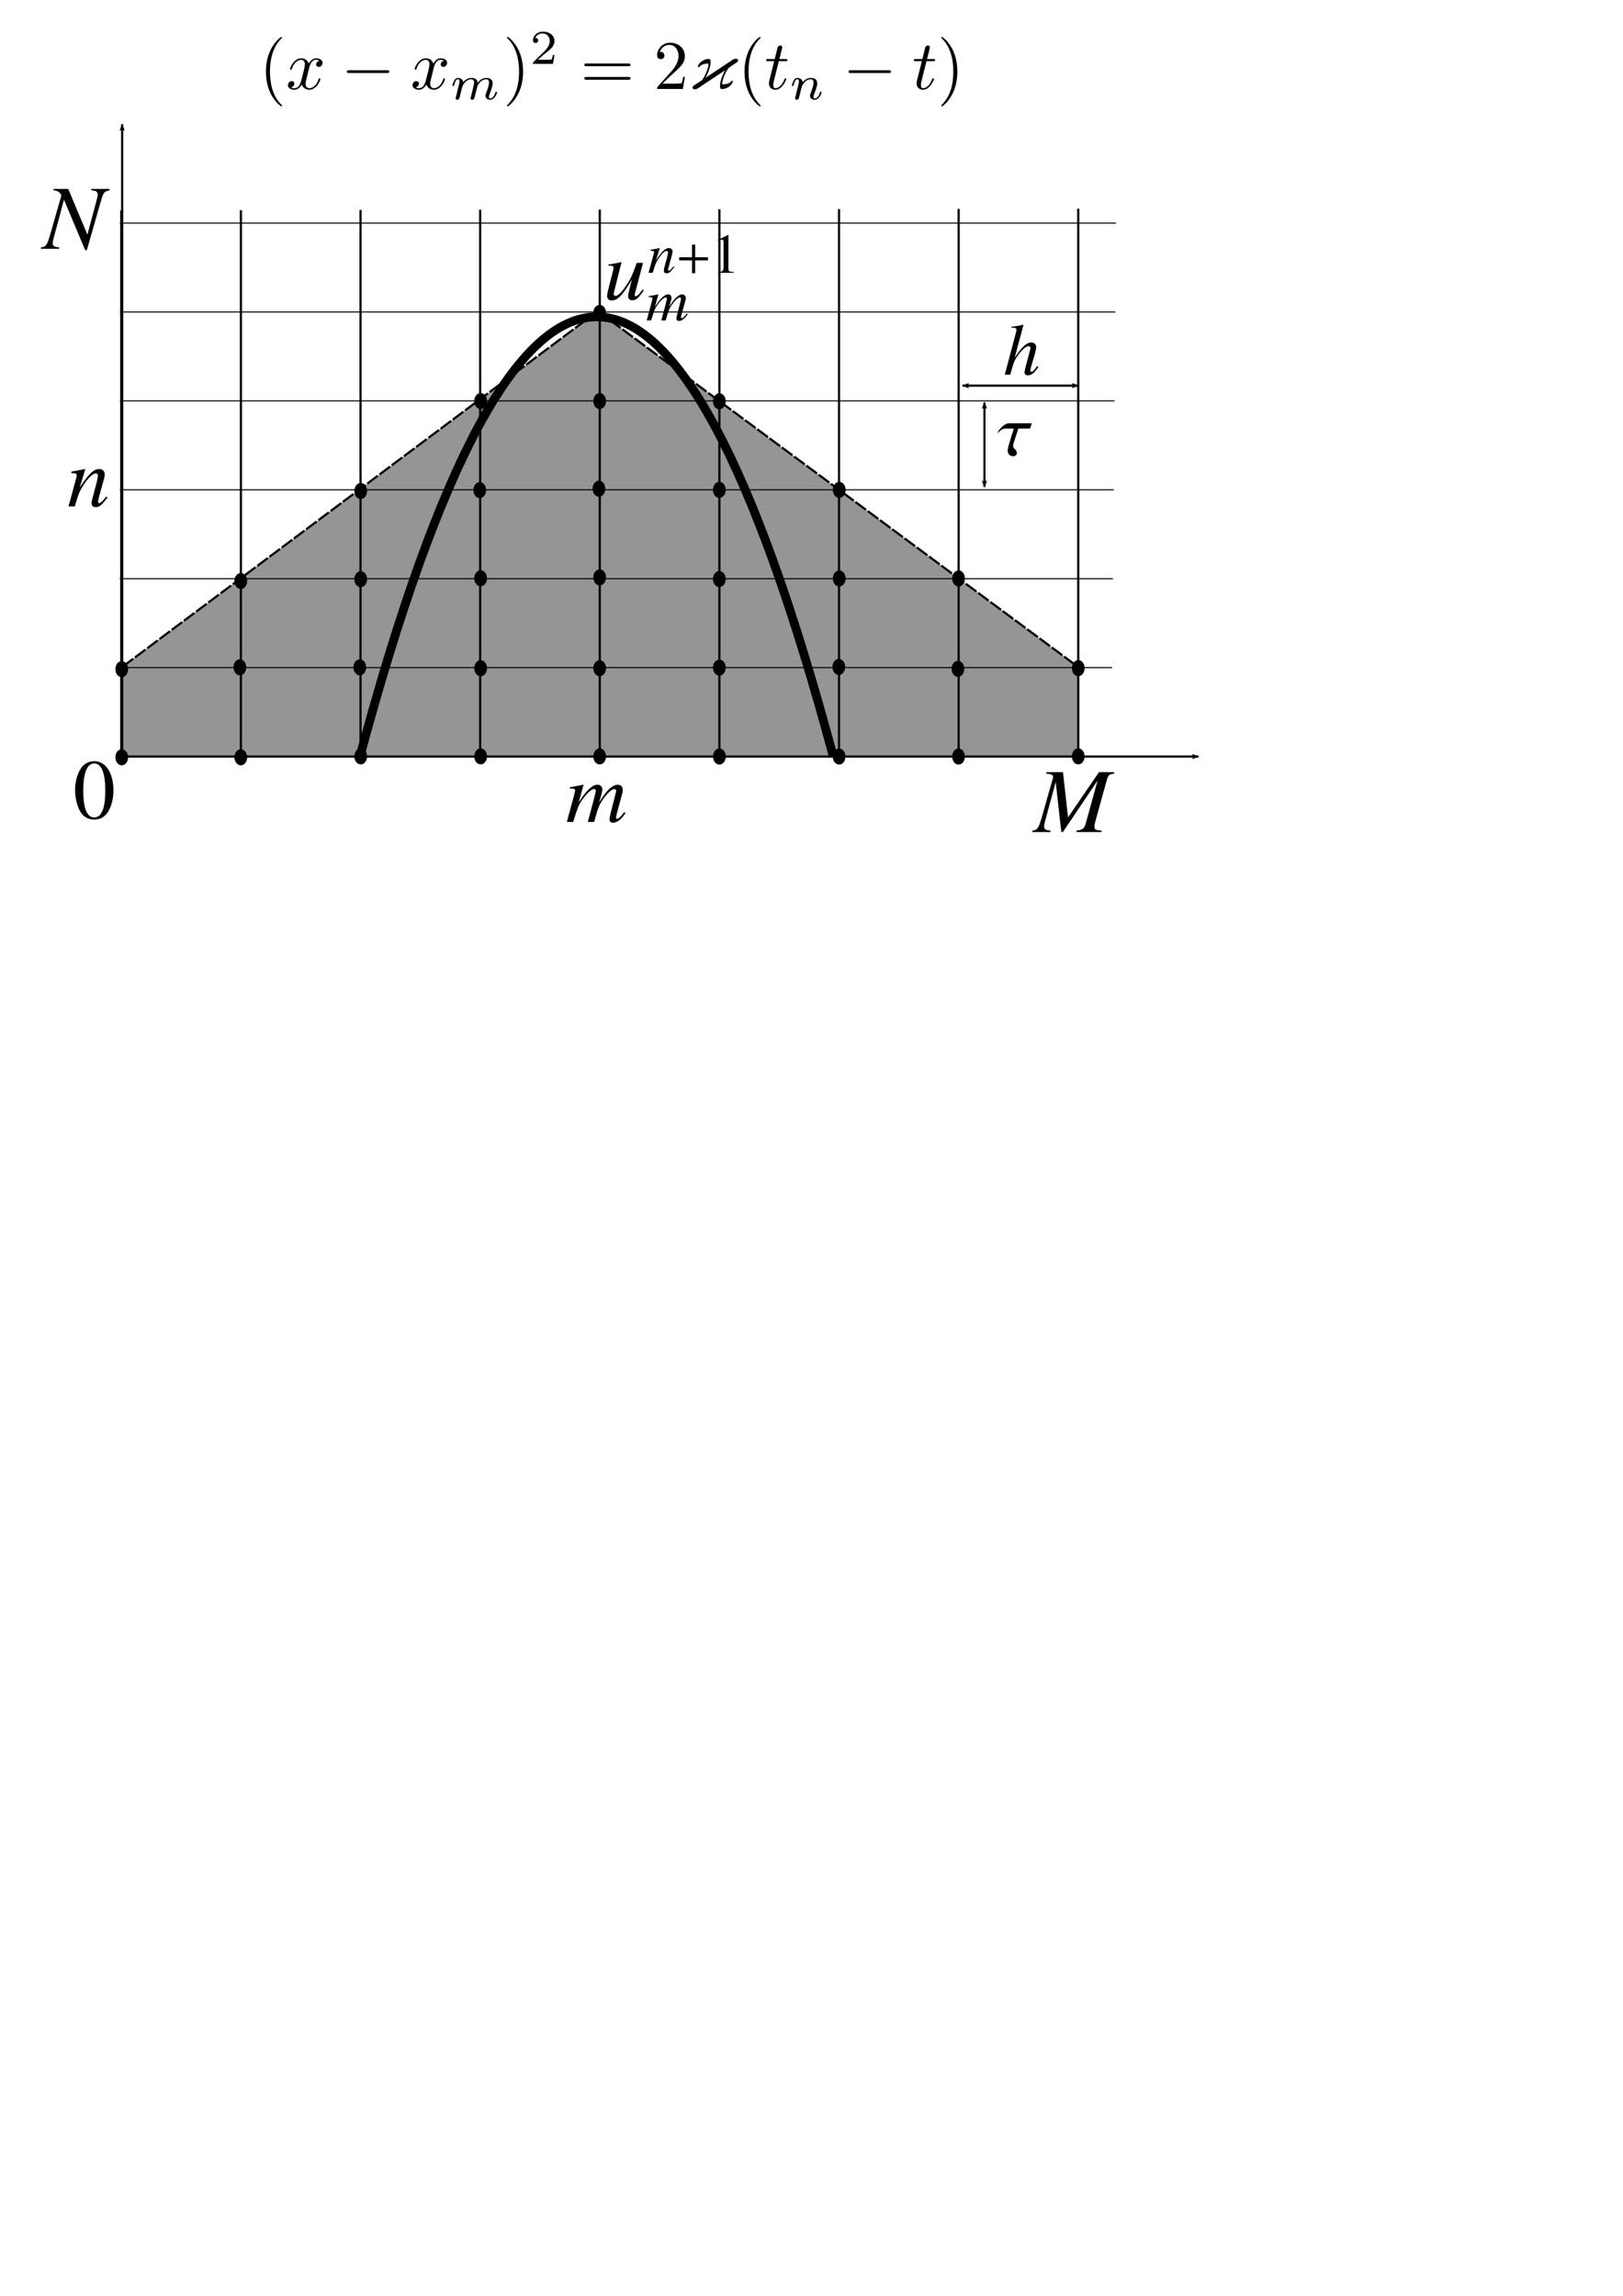 <?xml version="1.0" encoding="UTF-8" standalone="no"?>
<!-- Created with Inkscape (http://www.inkscape.org/) -->

<svg
   xmlns:ns0="http://www.iki.fi/pav/software/textext/"
   xmlns:dc="http://purl.org/dc/elements/1.1/"
   xmlns:cc="http://creativecommons.org/ns#"
   xmlns:rdf="http://www.w3.org/1999/02/22-rdf-syntax-ns#"
   xmlns:svg="http://www.w3.org/2000/svg"
   xmlns="http://www.w3.org/2000/svg"
   xmlns:sodipodi="http://sodipodi.sourceforge.net/DTD/sodipodi-0.dtd"
   xmlns:inkscape="http://www.inkscape.org/namespaces/inkscape"
   width="744.094"
   height="1052.362"
   id="svg2"
   version="1.1"
   inkscape:version="0.48.2 r9819"
   sodipodi:docname="grid_dep2.svg">
  <sodipodi:namedview
     id="base"
     pagecolor="#ffffff"
     bordercolor="#666666"
     borderopacity="1.0"
     inkscape:pageopacity="0.0"
     inkscape:pageshadow="2"
     inkscape:zoom="1.28"
     inkscape:cx="210.99169"
     inkscape:cy="900.75958"
     inkscape:document-units="px"
     inkscape:current-layer="layer1"
     showgrid="false"
     inkscape:window-width="1600"
     inkscape:window-height="848"
     inkscape:window-x="-8"
     inkscape:window-y="-8"
     inkscape:window-maximized="1"
     showguides="false"
     inkscape:guide-bbox="true"
     inkscape:object-paths="true"
     inkscape:snap-intersection-paths="true"
     inkscape:object-nodes="true"
     inkscape:snap-smooth-nodes="false">
    <sodipodi:guide
       orientation="1,0"
       position="274.976,956.321"
       id="guide3816" />
  </sodipodi:namedview>
  <defs
     id="defs4"><inkscape:path-effect
   effect="interpolate"
   id="path-effect6752"
   is_visible="true"
   trajectory="m 667.188,675.018 -278.125,-7.031"
   equidistant_spacing="true"
   steps="4" />
<inkscape:path-effect
   is_visible="true"
   id="path-effect6563"
   effect="spiro" />
<inkscape:path-effect
   effect="interpolate"
   id="path-effect3827"
   is_visible="true"
   trajectory="m 553.351,679.889 -150.731,8.076"
   equidistant_spacing="true"
   steps="3" />
<inkscape:path-effect
   effect="interpolate"
   id="path-effect5153"
   is_visible="true"
   trajectory="m 494.347,220.58 -438.742,0.762"
   equidistant_spacing="true"
   steps="9" />
<inkscape:path-effect
   effect="interpolate"
   id="path-effect5146"
   is_visible="true"
   trajectory="m 282.23,346.787 1.077,-244.528"
   equidistant_spacing="true"
   steps="7" />
<marker
   inkscape:stockid="Arrow2Lstart"
   orient="auto"
   refY="0.0"
   refX="0.0"
   id="Arrow2Lstart"
   style="overflow:visible">
  <path
     id="path3776"
     style="font-size:12.0;fill-rule:evenodd;stroke-width:0.625;stroke-linejoin:round"
     d="M 8.719,4.034 L -2.207,0.016 L 8.719,-4.002 C 6.973,-1.63 6.983,1.616 8.719,4.034 z "
     transform="scale(1.1) translate(1,0)" />
</marker>
<marker
   inkscape:stockid="Arrow2Lend"
   orient="auto"
   refY="0.0"
   refX="0.0"
   id="Arrow2Lend"
   style="overflow:visible;">
  <path
     id="path3779"
     style="font-size:12.0;fill-rule:evenodd;stroke-width:0.625;stroke-linejoin:round;"
     d="M 8.719,4.034 L -2.207,0.016 L 8.719,-4.002 C 6.973,-1.63 6.983,1.616 8.719,4.034 z "
     transform="scale(1.1) rotate(180) translate(1,0)" />
</marker>
<marker
   inkscape:stockid="TriangleOutL"
   orient="auto"
   refY="0.0"
   refX="0.0"
   id="TriangleOutL"
   style="overflow:visible">
  <path
     id="path3901"
     d="M 5.77,0.0 L -2.88,5.0 L -2.88,-5.0 L 5.77,0.0 z "
     style="fill-rule:evenodd;stroke:#000000;stroke-width:1.0pt;marker-start:none"
     transform="scale(0.8)" />
</marker>
<marker
   inkscape:stockid="Arrow1Lend"
   orient="auto"
   refY="0.0"
   refX="0.0"
   id="Arrow1Lend"
   style="overflow:visible;">
  <path
     id="path3761"
     d="M 0.0,0.0 L 5.0,-5.0 L -12.5,0.0 L 5.0,5.0 L 0.0,0.0 z "
     style="fill-rule:evenodd;stroke:#000000;stroke-width:1.0pt;marker-start:none;"
     transform="scale(0.8) rotate(180) translate(12.5,0)" />
</marker>
<marker
   inkscape:stockid="Arrow1Lstart"
   orient="auto"
   refY="0.0"
   refX="0.0"
   id="Arrow1Lstart"
   style="overflow:visible">
  <path
     id="path3758"
     d="M 0.0,0.0 L 5.0,-5.0 L -12.5,0.0 L 5.0,5.0 L 0.0,0.0 z "
     style="fill-rule:evenodd;stroke:#000000;stroke-width:1.0pt;marker-start:none"
     transform="scale(0.8) translate(12.5,0)" />
</marker>
<marker
   inkscape:stockid="Arrow2Lstart"
   orient="auto"
   refY="0"
   refX="0"
   id="Arrow2Lstart-1"
   style="overflow:visible">
  <path
     inkscape:connector-curvature="0"
     id="path3776-7"
     style="font-size:12px;fill-rule:evenodd;stroke-width:0.625;stroke-linejoin:round"
     d="M 8.719,4.034 -2.207,0.016 8.719,-4.002 c -1.745,2.372 -1.735,5.617 -6e-7,8.035 z"
     transform="matrix(1.1,0,0,1.1,1.1,0)" />
</marker>
<marker
   inkscape:stockid="Arrow2Lend"
   orient="auto"
   refY="0"
   refX="0"
   id="Arrow2Lend-4"
   style="overflow:visible">
  <path
     inkscape:connector-curvature="0"
     id="path3779-0"
     style="font-size:12px;fill-rule:evenodd;stroke-width:0.625;stroke-linejoin:round"
     d="M 8.719,4.034 -2.207,0.016 8.719,-4.002 c -1.745,2.372 -1.735,5.617 -6e-7,8.035 z"
     transform="matrix(-1.1,0,0,-1.1,-1.1,0)" />
</marker>









</defs>
  <g
     inkscape:label="Layer 1"
     inkscape:groupmode="layer"
     id="layer1">
    <path
       style="font-style:normal;font-variant:normal;font-weight:normal;font-stretch:normal;letter-spacing:normal;word-spacing:normal;text-anchor:start;fill:#959595;fill-opacity:1;fill-rule:nonzero;stroke:none"
       d="M 55.819,305.891 274.095,142.6 l 220.252,163.175 0.098,41.011 -438.429,0 z"
       id="rect4186"
       inkscape:connector-curvature="0"
       sodipodi:nodetypes="cccccc" />
    <path
       style="fill:none;stroke:#000000;stroke-width:1px;stroke-linecap:butt;stroke-linejoin:miter;stroke-opacity:1;marker-start:url(#Arrow2Lstart);marker-end:url(#Arrow2Lend)"
       d="m 549.433,346.787 -493.418,0 0,-289.771"
       id="path2985"
       inkscape:connector-curvature="0"
       sodipodi:nodetypes="ccc" />
    <path
       style="font-style:normal;font-variant:normal;font-weight:normal;font-stretch:normal;letter-spacing:normal;word-spacing:normal;text-anchor:start;fill:#000000;stroke:#000000;stroke-width:0;stroke-linecap:butt;stroke-linejoin:miter;stroke-miterlimit:10.433;stroke-opacity:1;stroke-dasharray:none;stroke-dashoffset:0"
       inkscape:connector-curvature="0"
       d="m 43.354,348.931 -0.195,0 -0.195,0 -0.195,0 -0.195,0 -0.156,0.039 -0.195,0 -0.195,0.039 -0.156,0.039 -0.195,0.039 -0.156,0.039 -0.195,0.039 -0.156,0.039 -0.195,0.039 -0.156,0.039 -0.156,0.078 -0.156,0.078 -0.156,0.039 -0.156,0.078 -0.156,0.078 -0.156,0.078 -0.156,0.078 -0.156,0.078 -0.156,0.078 -0.117,0.117 -0.156,0.078 -0.156,0.117 -0.156,0.078 -0.117,0.117 -0.156,0.117 -0.117,0.117 -0.156,0.117 -0.117,0.117 c -2.262,2.184 -3.744,6.669 -3.744,11.193 0,4.251 1.287,8.775 3.12,10.959 1.443,1.716 3.432,2.613 5.655,2.613 v -0.975 c -3.315,0 -5.031,-4.173 -5.031,-12.246 0,-8.229 1.755,-12.519 5.07,-12.519 h 0 c 3.276,0 5.031,4.368 5.031,12.48 0,8.112 -1.716,12.285 -5.07,12.285 v 0.975 c 1.989,0 3.666,-0.663 5.07,-1.989 2.262,-2.145 3.744,-6.669 3.744,-11.349 0,-7.956 -3.549,-13.416 -8.658,-13.416 z"
       id="path5219" />
    <path
       style="font-style:normal;font-variant:normal;font-weight:normal;font-stretch:normal;letter-spacing:normal;word-spacing:normal;text-anchor:start;fill:#000000;stroke:#000000;stroke-width:0;stroke-linecap:butt;stroke-linejoin:miter;stroke-miterlimit:10.433;stroke-opacity:1;stroke-dasharray:none;stroke-dashoffset:0"
       inkscape:connector-curvature="0"
       d="m 48.718,227.594 -0.819,0.975 c -1.131,1.443 -1.833,2.067 -2.379,2.067 -0.312,0 -0.585,-0.312 -0.585,-0.624 0,-0.273 0,-0.273 0.507,-2.418 l 2.223,-8.034 c 0.195,-0.78 0.351,-1.638 0.351,-2.184 0,-1.404 -1.053,-2.379 -2.574,-2.379 -2.457,0 -4.914,2.34 -8.931,8.541 l 2.613,-8.463 -0.117,-0.078 c -2.106,0.429 -2.925,0.585 -6.318,1.209 v 0.624 c 1.989,0.039 2.496,0.273 2.496,1.053 0,0.234 -0.039,0.468 -0.078,0.663 l -3.705,13.572 h 2.886 c 1.833,-6.123 2.184,-6.981 3.9,-9.633 2.34,-3.549 4.329,-5.499 5.772,-5.499 0.546,0 0.936,0.429 0.936,1.131 0,0.468 -0.273,1.716 -0.546,2.925 l -1.716,6.435 c -0.507,1.95 -0.624,2.496 -0.624,2.886 0,1.482 0.546,2.106 1.833,2.106 1.716,0 2.73,-0.819 5.421,-4.407 z"
       id="path5221" />
    <path
       style="font-style:normal;font-variant:normal;font-weight:normal;font-stretch:normal;letter-spacing:normal;word-spacing:normal;text-anchor:start;fill:#000000;stroke:#000000;stroke-width:0;stroke-linecap:butt;stroke-linejoin:miter;stroke-miterlimit:10.433;stroke-opacity:1;stroke-dasharray:none;stroke-dashoffset:0"
       inkscape:connector-curvature="0"
       d="m 286.197,372.233 -0.039,0.078 -0.078,0.078 -0.078,0.117 -0.078,0.078 0,0.039 -0.039,0.039 -0.039,0.039 -0.039,0 -0.039,0.039 0,0.039 -0.039,0.039 -0.039,0.039 0,0.039 -0.039,0.039 -0.039,0 0,0.039 -0.039,0.039 0,0.039 -0.039,0 0,0.039 -0.039,0.039 0,0 -0.039,0.039 0,0 -0.039,0.039 0,0 0,0.039 0,0 c -1.092,1.404 -1.911,2.067 -2.496,2.067 -0.312,0 -0.507,-0.234 -0.507,-0.624 0,-0.195 0.156,-0.819 0.39,-1.755 l 2.613,-9.75 c 0.039,-0.156 0.117,-0.858 0.117,-1.092 0,-1.404 -0.936,-2.418 -2.262,-2.418 -0.741,0 -1.521,0.273 -2.457,0.819 -1.911,1.248 -3.51,3.12 -6.201,7.41 0.975,-2.964 1.56,-5.187 1.56,-5.928 0,-1.326 -0.897,-2.301 -2.223,-2.301 -2.34,0 -5.07,2.535 -8.658,8.19 l 2.262,-8.112 -0.117,-0.078 c -2.184,0.468 -3.003,0.585 -6.201,1.209 v 0.585 h 0.936 c 1.014,0 1.521,0.273 1.521,0.858 0,0.429 -0.897,3.978 -2.301,8.892 -0.897,3.198 -0.975,3.588 -1.482,5.538 h 2.886 c 1.872,-6.162 2.457,-7.605 3.783,-9.594 2.184,-3.315 4.524,-5.499 5.85,-5.499 0.507,0 0.741,0.351 0.741,0.975 0,0.351 -1.209,5.07 -3.666,14.118 h 2.925 c 1.521,-6.045 2.301,-7.995 4.29,-10.725 1.911,-2.652 3.861,-4.368 4.992,-4.368 0.429,0 0.78,0.39 0.78,0.819 0,0.195 -0.078,0.663 -0.273,1.365 l -2.262,8.931 c -0.351,1.443 -0.507,2.184 -0.507,2.574 0,1.17 0.546,1.755 1.56,1.755 1.833,0 3.549,-1.248 5.577,-4.134 l 0.195,-0.273 z"
       id="path5223" />
    <path
       style="font-style:normal;font-variant:normal;font-weight:normal;font-stretch:normal;letter-spacing:normal;word-spacing:normal;text-anchor:start;fill:#000000;stroke:#000000;stroke-width:0;stroke-linecap:butt;stroke-linejoin:miter;stroke-miterlimit:10.433;stroke-opacity:1;stroke-dasharray:none;stroke-dashoffset:0"
       inkscape:connector-curvature="0"
       d="m 294.656,132.753 -0.078,0.117 -0.117,0.117 -0.078,0.078 -0.078,0.117 -0.078,0.117 -0.117,0.078 -0.156,0.234 -0.156,0.156 -0.117,0.195 -0.156,0.156 -0.117,0.156 -0.156,0.156 -0.117,0.156 -0.117,0.117 -0.117,0.117 -0.078,0.117 -0.117,0.078 -0.078,0.117 -0.117,0.078 -0.078,0.078 -0.078,0.078 -0.078,0.078 -0.078,0.039 -0.078,0.078 -0.078,0.039 -0.078,0.039 -0.039,0.039 -0.078,0.039 -0.039,0 -0.078,0.039 -0.078,0 -0.039,0.039 -0.078,0 -0.039,0 -0.078,0 c -0.273,0 -0.429,-0.234 -0.429,-0.663 0,-0.234 0,-0.234 0.741,-3.003 l 3.081,-11.622 h -2.886 c -2.184,6.006 -2.457,6.63 -4.251,9.477 -2.34,3.705 -4.251,5.655 -5.499,5.655 -0.468,0 -0.819,-0.39 -0.819,-0.975 0,-0.156 0,-0.234 0.039,-0.351 l 3.549,-14.079 -0.117,-0.078 c -2.223,0.507 -3.627,0.78 -5.85,1.053 v 0.546 c 1.482,0 1.56,0.039 1.911,0.234 0.234,0.078 0.429,0.429 0.429,0.702 0,0.312 -0.195,1.287 -0.546,2.574 l -1.443,5.538 c -0.702,2.73 -0.975,4.056 -0.975,4.758 0,1.404 0.702,2.145 2.067,2.145 2.769,0 4.836,-2.106 9.321,-9.594 -1.131,4.173 -1.755,6.825 -1.755,7.644 0,1.17 0.702,1.872 1.872,1.872 1.794,0 2.691,-0.78 5.343,-4.563 z"
       id="path5225" />
    <path
       style="font-style:normal;font-variant:normal;font-weight:normal;font-stretch:normal;letter-spacing:normal;word-spacing:normal;text-anchor:start;fill:#000000;stroke:#000000;stroke-width:0;stroke-linecap:butt;stroke-linejoin:miter;stroke-miterlimit:10.433;stroke-opacity:1;stroke-dasharray:none;stroke-dashoffset:0"
       inkscape:connector-curvature="0"
       d="m 314.897,143.712 -0.078,0.039 -0.039,0.078 -0.039,0.039 -0.039,0.078 -0.039,0 0,0.039 -0.039,0.039 -0.039,0 0,0.039 -0.039,0.039 0,0 -0.039,0.039 0,0 -0.039,0.039 0,0.039 0,0 -0.039,0.039 0,0 -0.039,0.039 0,0 0,0 -0.039,0.039 0,0 0,0.039 0,0 -0.039,0 0,0.039 0,0 c -0.78,0.975 -1.326,1.443 -1.755,1.443 -0.195,0 -0.351,-0.156 -0.351,-0.429 0,-0.156 0.117,-0.585 0.273,-1.248 l 1.872,-6.786 c 0,-0.117 0.078,-0.624 0.078,-0.78 0,-0.975 -0.702,-1.677 -1.599,-1.677 -0.546,0 -1.092,0.156 -1.716,0.585 -1.326,0.858 -2.457,2.145 -4.329,5.148 0.663,-2.067 1.092,-3.627 1.092,-4.134 0,-0.936 -0.624,-1.599 -1.56,-1.599 -1.638,0 -3.549,1.755 -6.045,5.694 l 1.56,-5.655 -0.078,-0.039 c -1.521,0.312 -2.067,0.429 -4.329,0.819 v 0.429 h 0.663 c 0.702,0 1.053,0.195 1.053,0.585 0,0.312 -0.624,2.769 -1.599,6.24 -0.624,2.223 -0.702,2.496 -1.053,3.861 h 2.028 c 1.326,-4.29 1.716,-5.304 2.652,-6.708 1.521,-2.301 3.159,-3.822 4.056,-3.822 0.351,0 0.546,0.234 0.546,0.663 0,0.234 -0.858,3.51 -2.574,9.867 h 2.028 c 1.092,-4.212 1.638,-5.577 3.042,-7.488 1.326,-1.872 2.691,-3.042 3.471,-3.042 0.273,0 0.546,0.273 0.546,0.546 0,0.156 -0.078,0.468 -0.195,0.975 l -1.599,6.201 c -0.234,1.014 -0.351,1.521 -0.351,1.794 0,0.819 0.39,1.248 1.092,1.248 1.287,0 2.496,-0.897 3.939,-2.886 l 0.117,-0.195 z"
       id="path5229" />
    <path
       transform="translate(2.285,-2.285)"
       d="m 274.976,226.292 a 2.666,3.428 0 1 1 -5.332,0 2.666,3.428 0 1 1 5.332,0 z"
       sodipodi:ry="3.4276752"
       sodipodi:rx="2.6659696"
       sodipodi:cy="226.29247"
       sodipodi:cx="272.30975"
       id="path5256"
       style="font-style:normal;font-variant:normal;font-weight:normal;font-stretch:normal;letter-spacing:normal;word-spacing:normal;text-anchor:start;fill:#000000;fill-opacity:1;stroke:#000000;stroke-width:0.5;stroke-linecap:round;stroke-linejoin:miter;stroke-miterlimit:4;stroke-opacity:1;stroke-dasharray:none;stroke-dashoffset:0"
       sodipodi:type="arc" />
    <path
       d="m 510.848,353.959 h -7.019 l -14.164,20.717 -2.325,-20.717 h -7.653 v 0.634 c 2.114,0.169 3.129,0.592 3.129,1.564 0,0.338 -0.169,0.972 -0.423,1.733 -0.091,0.169 -0.211,0.634 -0.38,1.269 -0.046,0.122 -0.091,0.297 -0.122,0.465 l -4.439,15.644 c -1.311,4.397 -1.945,5.243 -4.143,5.496 v 0.634 h 8.329 v -0.634 c -2.156,-0.169 -2.96,-0.677 -2.96,-1.86 0,-0.423 0.169,-1.522 0.38,-2.241 l 4.947,-18.223 2.579,22.958 h 0.719 l 15.897,-23.592 -5.454,19.787 c -0.677,2.241 -1.522,2.875 -4.228,3.171 v 0.634 h 11.5 v -0.634 c -2.875,-0.254 -3.256,-0.508 -3.256,-1.818 0,-0.719 0.091,-1.269 0.465,-2.579 l 5.158,-18.645 c 0.76,-2.537 0.972,-2.748 3.467,-3.129 z"
       id="path5487"
       inkscape:connector-curvature="0"
       style="font-style:normal;font-variant:normal;font-weight:normal;font-stretch:normal;letter-spacing:normal;word-spacing:normal;text-anchor:start;fill:#000000;stroke:#000000;stroke-width:0;stroke-linecap:butt;stroke-linejoin:miter;stroke-miterlimit:10.433;stroke-opacity:1;stroke-dasharray:none;stroke-dashoffset:0" />
    <g
       style="font-style:normal;font-variant:normal;font-weight:normal;font-stretch:normal;letter-spacing:normal;word-spacing:normal;text-anchor:start;fill:none;stroke:#000000;stroke-linecap:butt;stroke-linejoin:miter;stroke-miterlimit:10.433;stroke-opacity:1;stroke-dasharray:none;stroke-dashoffset:0"
       id="g5551"
       transform="matrix(4.228,0,0,-4.228,-926.111,3103.779)"
       xml:space="preserve"
       stroke-miterlimit="10.433"
       font-style="normal"
       font-variant="normal"
       font-weight="normal"
       font-stretch="normal"
       font-size-adjust="none"
       letter-spacing="normal"
       word-spacing="normal"
       ns0:text="$N$ $M$\n"
       ns0:preamble="C:\\Users\\Uranix\\Documents\\header.inc ">
<path
   style="fill:#000000;stroke-width:0"
   inkscape:connector-curvature="0"
   d="m 230.93,713.62 h -1.99 v -0.15 c 0.57,-0.06 0.7,-0.15 0.7,-0.51 0,-0.12 -0.02,-0.24 -0.09,-0.44 -0.01,-0.03 -0.02,-0.07 -0.02,-0.08 l -1.01,-3.78 -2.08,4.96 h -1.6 v -0.15 c 0.47,-0.05 0.67,-0.18 0.86,-0.56 l -1.19,-4.15 c -0.38,-1.28 -0.46,-1.4 -1.03,-1.48 v -0.15 h 1.98 v 0.15 c -0.51,0.04 -0.7,0.15 -0.7,0.43 0,0.13 0.03,0.33 0.09,0.54 l 1.13,4.2 2.3,-5.47 h 0.18 l 1.43,5 c 0.37,1.29 0.41,1.35 1.04,1.49 z"
   id="path5553" />

</g>    <path
       style="font-style:normal;font-variant:normal;font-weight:normal;font-stretch:normal;letter-spacing:normal;word-spacing:normal;text-anchor:start;fill:none;stroke:#000000;stroke-width:1px;stroke-linecap:butt;stroke-linejoin:miter;stroke-miterlimit:10.433;stroke-opacity:1;stroke-dasharray:none;stroke-dashoffset:0;marker-start:url(#Arrow2Lstart);marker-end:url(#Arrow2Lend)"
       d="m 441.314,176.766 53.033,0"
       id="path5708"
       inkscape:connector-curvature="0" />
    <path
       style="font-style:normal;font-variant:normal;font-weight:normal;font-stretch:normal;letter-spacing:normal;word-spacing:normal;text-anchor:start;fill:none;stroke:#000000;stroke-width:1px;stroke-linecap:butt;stroke-linejoin:miter;stroke-miterlimit:10.433;stroke-opacity:1;stroke-dasharray:none;stroke-dashoffset:0;marker-start:url(#Arrow2Lstart);marker-end:url(#Arrow2Lend)"
       d="m 451.333,223.169 0,-38.67"
       id="path5708-9"
       inkscape:connector-curvature="0"
       sodipodi:nodetypes="cc" />
    <path
       style="font-style:normal;font-variant:normal;font-weight:normal;font-stretch:normal;letter-spacing:normal;word-spacing:normal;text-anchor:start;fill:#000000;stroke:#000000;stroke-width:0;stroke-linecap:butt;stroke-linejoin:miter;stroke-miterlimit:10.433;stroke-opacity:1;stroke-dasharray:none;stroke-dashoffset:0"
       inkscape:connector-curvature="0"
       id="path6160"
       d="m 473.035,194.011 h -10.125 c -3.095,0 -5.247,3.667 -5.584,4.306 h 0.37 c 0.202,-0.236 1.581,-1.884 3.33,-1.884 h 3.768 l -2.22,7.232 c -0.336,1.11 -0.572,2.085 -0.572,2.792 0,1.446 0.774,2.657 2.422,2.657 0.774,0 1.749,-0.202 1.749,-1.413 0,-1.884 -1.682,-1.716 -1.682,-3.33 0,-0.336 0.03,-0.706 0.202,-1.211 l 2.186,-6.727 h 5.382 z" />
    <path
       style="font-style:normal;font-variant:normal;font-weight:normal;font-stretch:normal;letter-spacing:normal;word-spacing:normal;text-anchor:start;fill:#000000;stroke:#000000;stroke-width:0;stroke-linecap:butt;stroke-linejoin:miter;stroke-miterlimit:10.433;stroke-opacity:1;stroke-dasharray:none;stroke-dashoffset:0"
       inkscape:connector-curvature="0"
       id="path6162"
       d="m 475.496,167.83 -0.106,0.106 -0.061,0.106 -0.061,0.106 -0.106,0.106 -0.061,0.106 -0.061,0.106 -0.061,0.061 -0.061,0.106 -0.061,0.061 -0.061,0.106 -0.061,0.061 -0.061,0.061 -0.061,0.106 -0.061,0.061 -0.106,0.137 -0.137,0.137 -0.106,0.106 -0.106,0.137 -0.061,0.106 -0.106,0.106 -0.106,0.061 -0.061,0.106 -0.061,0.061 -0.061,0.061 -0.061,0.061 -0.061,0.03 -0.061,0.061 -0.061,0.03 -0.061,0.03 -0.03,0.03 -0.061,0.03 -0.03,0.03 -0.061,0 -0.03,0.03 -0.061,0 -0.03,0 -0.061,0.03 -0.106,0 c -0.303,0 -0.538,-0.303 -0.538,-0.605 0,-0.336 0.538,-2.455 1.11,-4.205 0.975,-3.162 1.615,-5.651 1.615,-6.458 0,-1.313 -0.908,-2.22 -2.22,-2.22 -2.186,0 -4.541,2.186 -7.669,7.064 l 4.037,-15.002 -0.169,-0.169 c -1.951,0.437 -3.263,0.672 -5.281,0.908 v 0.472 h 0.875 c 0.03,0 0.061,0 0.106,-0.03 0.472,-0.169 1.278,0.37 1.278,0.841 0,0.472 -0.169,1.311 -0.472,2.287 -0.03,0.03 -0.137,0.505 -0.336,1.244 l -4.541,17.121 h 2.523 c 1.346,-5.147 1.783,-6.29 3.128,-8.308 1.749,-2.657 4.003,-4.743 5.18,-4.743 0.505,0 0.942,0.403 0.942,0.841 0,0.137 -0.106,0.572 -0.236,1.11 l -1.85,6.929 c -0.438,1.648 -0.639,2.691 -0.639,3.095 0,0.841 0.538,1.413 1.446,1.413 1.716,0 2.893,-0.908 4.911,-3.835 z" />
    <path
       transform="translate(2.618,38.359)"
       d="m 274.976,226.292 a 2.666,3.428 0 1 1 -5.332,0 2.666,3.428 0 1 1 5.332,0 z"
       sodipodi:ry="3.4276752"
       sodipodi:rx="2.6659696"
       sodipodi:cy="226.29247"
       sodipodi:cx="272.30975"
       id="path5256-1"
       style="font-style:normal;font-variant:normal;font-weight:normal;font-stretch:normal;letter-spacing:normal;word-spacing:normal;text-anchor:start;fill:#000000;fill-opacity:1;stroke:#000000;stroke-width:0.5;stroke-linecap:round;stroke-linejoin:miter;stroke-miterlimit:4;stroke-opacity:1;stroke-dasharray:none;stroke-dashoffset:0"
       sodipodi:type="arc" />
    <path
       transform="translate(-51.951,38.776)"
       d="m 274.976,226.292 a 2.666,3.428 0 1 1 -5.332,0 2.666,3.428 0 1 1 5.332,0 z"
       sodipodi:ry="3.4276752"
       sodipodi:rx="2.6659696"
       sodipodi:cy="226.29247"
       sodipodi:cx="272.30975"
       id="path5256-7"
       style="font-style:normal;font-variant:normal;font-weight:normal;font-stretch:normal;letter-spacing:normal;word-spacing:normal;text-anchor:start;fill:#000000;fill-opacity:1;stroke:#000000;stroke-width:0.5;stroke-linecap:round;stroke-linejoin:miter;stroke-miterlimit:4;stroke-opacity:1;stroke-dasharray:none;stroke-dashoffset:0"
       sodipodi:type="arc" />
    <path
       style="font-style:normal;font-variant:normal;font-weight:normal;font-stretch:normal;letter-spacing:normal;word-spacing:normal;text-anchor:start;fill:#000000;stroke:#000000;stroke-width:0;stroke-linecap:butt;stroke-linejoin:miter;stroke-miterlimit:10.433;stroke-opacity:1;stroke-dasharray:none;stroke-dashoffset:0"
       inkscape:connector-curvature="0"
       d="m 308.829,122.025 -0.554,0.665 c -0.739,0.961 -1.22,1.368 -1.552,1.368 -0.222,0 -0.444,-0.185 -0.444,-0.407 0,-0.185 0,-0.185 0.37,-1.626 l 1.478,-5.286 c 0.111,-0.517 0.222,-1.109 0.222,-1.442 0,-0.961 -0.702,-1.589 -1.7,-1.589 -1.626,0 -3.253,1.552 -5.914,5.655 l 1.737,-5.581 -0.074,-0.074 c -1.405,0.296 -1.959,0.407 -4.177,0.813 v 0.407 c 1.294,0.035 1.626,0.185 1.626,0.702 0,0.148 0,0.296 -0.035,0.407 l -2.477,9.019 h 1.922 c 1.22,-4.066 1.442,-4.62 2.587,-6.395 1.552,-2.366 2.846,-3.622 3.807,-3.622 0.37,0 0.628,0.259 0.628,0.739 0,0.296 -0.185,1.146 -0.37,1.959 l -1.146,4.214 c -0.333,1.331 -0.407,1.7 -0.407,1.959 0,0.961 0.37,1.368 1.22,1.368 1.146,0 1.811,-0.554 3.585,-2.92 z"
       id="path3189" />
    <polygon
       style="font-style:normal;font-variant:normal;font-weight:normal;font-stretch:normal;letter-spacing:normal;word-spacing:normal;text-anchor:start;fill:#000000;stroke:#000000;stroke-width:0;stroke-linecap:butt;stroke-linejoin:miter;stroke-miterlimit:10.433;stroke-opacity:1;stroke-dasharray:none;stroke-dashoffset:0"
       points="235.9,712.33 235.9,712.72 234.31,712.72 234.31,714.29 233.92,714.29 233.92,712.72 232.33,712.72 232.33,712.33 233.92,712.33 233.92,710.74 234.31,710.74 234.31,712.33 "
       id="polygon3191"
       transform="matrix(3.696,0,0,-3.696,-547.297,2752.13)" />
    <path
       style="font-style:normal;font-variant:normal;font-weight:normal;font-stretch:normal;letter-spacing:normal;word-spacing:normal;text-anchor:start;fill:#000000;stroke:#000000;stroke-width:0;stroke-linecap:butt;stroke-linejoin:miter;stroke-miterlimit:10.433;stroke-opacity:1;stroke-dasharray:none;stroke-dashoffset:0"
       inkscape:connector-curvature="0"
       d="m 333.742,107.683 -4.62,2.329 v 0.37 c 0.296,-0.148 0.591,-0.259 0.702,-0.296 0.444,-0.185 0.887,-0.259 1.146,-0.259 0.554,0 0.776,0.37 0.776,1.183 v 11.643 c 0,0.85 -0.222,1.442 -0.628,1.663 -0.37,0.259 -0.739,0.333 -1.811,0.333 v 0.407 h 7.097 v -0.407 c -2.033,0 -2.44,-0.259 -2.44,-1.515 v -15.413 z"
       id="path3193" />
    <path
       transform="translate(2.618,-82.859)"
       d="m 274.976,226.292 a 2.666,3.428 0 1 1 -5.332,0 2.666,3.428 0 1 1 5.332,0 z"
       sodipodi:ry="3.4276752"
       sodipodi:rx="2.6659696"
       sodipodi:cy="226.29247"
       sodipodi:cx="272.30975"
       id="path5256-0"
       style="font-style:normal;font-variant:normal;font-weight:normal;font-stretch:normal;letter-spacing:normal;word-spacing:normal;text-anchor:start;fill:#000000;fill-opacity:1;stroke:#000000;stroke-width:0.5;stroke-linecap:round;stroke-linejoin:miter;stroke-miterlimit:4;stroke-opacity:1;stroke-dasharray:none;stroke-dashoffset:0"
       sodipodi:type="arc" />
    <path
       transform="translate(2.618,-42.453)"
       d="m 274.976,226.292 a 2.666,3.428 0 1 1 -5.332,0 2.666,3.428 0 1 1 5.332,0 z"
       sodipodi:ry="3.4276752"
       sodipodi:rx="2.6659696"
       sodipodi:cy="226.29247"
       sodipodi:cx="272.30975"
       id="path5256-9"
       style="font-style:normal;font-variant:normal;font-weight:normal;font-stretch:normal;letter-spacing:normal;word-spacing:normal;text-anchor:start;fill:#000000;fill-opacity:1;stroke:#000000;stroke-width:0.5;stroke-linecap:round;stroke-linejoin:miter;stroke-miterlimit:4;stroke-opacity:1;stroke-dasharray:none;stroke-dashoffset:0"
       sodipodi:type="arc" />
    <path
       transform="translate(-51.951,-42.453)"
       d="m 274.976,226.292 a 2.666,3.428 0 1 1 -5.332,0 2.666,3.428 0 1 1 5.332,0 z"
       sodipodi:ry="3.4276752"
       sodipodi:rx="2.6659696"
       sodipodi:cy="226.29247"
       sodipodi:cx="272.30975"
       id="path5256-4"
       style="font-style:normal;font-variant:normal;font-weight:normal;font-stretch:normal;letter-spacing:normal;word-spacing:normal;text-anchor:start;fill:#000000;fill-opacity:1;stroke:#000000;stroke-width:0.5;stroke-linecap:round;stroke-linejoin:miter;stroke-miterlimit:4;stroke-opacity:1;stroke-dasharray:none;stroke-dashoffset:0"
       sodipodi:type="arc" />
    <path
       transform="translate(-52.367,-1.631)"
       d="m 274.976,226.292 a 2.666,3.428 0 1 1 -5.332,0 2.666,3.428 0 1 1 5.332,0 z"
       sodipodi:ry="3.4276752"
       sodipodi:rx="2.6659696"
       sodipodi:cy="226.29247"
       sodipodi:cx="272.30975"
       id="path5256-8"
       style="font-style:normal;font-variant:normal;font-weight:normal;font-stretch:normal;letter-spacing:normal;word-spacing:normal;text-anchor:start;fill:#000000;fill-opacity:1;stroke:#000000;stroke-width:0.5;stroke-linecap:round;stroke-linejoin:miter;stroke-miterlimit:4;stroke-opacity:1;stroke-dasharray:none;stroke-dashoffset:0"
       sodipodi:type="arc" />
    <path
       transform="translate(-106.936,-1.214)"
       d="m 274.976,226.292 a 2.666,3.428 0 1 1 -5.332,0 2.666,3.428 0 1 1 5.332,0 z"
       sodipodi:ry="3.4276752"
       sodipodi:rx="2.6659696"
       sodipodi:cy="226.29247"
       sodipodi:cx="272.30975"
       id="path5256-82"
       style="font-style:normal;font-variant:normal;font-weight:normal;font-stretch:normal;letter-spacing:normal;word-spacing:normal;text-anchor:start;fill:#000000;fill-opacity:1;stroke:#000000;stroke-width:0.5;stroke-linecap:round;stroke-linejoin:miter;stroke-miterlimit:4;stroke-opacity:1;stroke-dasharray:none;stroke-dashoffset:0"
       sodipodi:type="arc" />
    <path
       transform="translate(-106.936,39.192)"
       d="m 274.976,226.292 a 2.666,3.428 0 1 1 -5.332,0 2.666,3.428 0 1 1 5.332,0 z"
       sodipodi:ry="3.4276752"
       sodipodi:rx="2.6659696"
       sodipodi:cy="226.29247"
       sodipodi:cx="272.30975"
       id="path5256-45"
       style="font-style:normal;font-variant:normal;font-weight:normal;font-stretch:normal;letter-spacing:normal;word-spacing:normal;text-anchor:start;fill:#000000;fill-opacity:1;stroke:#000000;stroke-width:0.5;stroke-linecap:round;stroke-linejoin:miter;stroke-miterlimit:4;stroke-opacity:1;stroke-dasharray:none;stroke-dashoffset:0"
       sodipodi:type="arc" />
    <path
       transform="translate(-51.951,80.015)"
       d="m 274.976,226.292 a 2.666,3.428 0 1 1 -5.332,0 2.666,3.428 0 1 1 5.332,0 z"
       sodipodi:ry="3.4276752"
       sodipodi:rx="2.6659696"
       sodipodi:cy="226.29247"
       sodipodi:cx="272.30975"
       id="path5256-5"
       style="font-style:normal;font-variant:normal;font-weight:normal;font-stretch:normal;letter-spacing:normal;word-spacing:normal;text-anchor:start;fill:#000000;fill-opacity:1;stroke:#000000;stroke-width:0.5;stroke-linecap:round;stroke-linejoin:miter;stroke-miterlimit:4;stroke-opacity:1;stroke-dasharray:none;stroke-dashoffset:0"
       sodipodi:type="arc" />
    <path
       transform="translate(2.618,80.015)"
       d="m 274.976,226.292 a 2.666,3.428 0 1 1 -5.332,0 2.666,3.428 0 1 1 5.332,0 z"
       sodipodi:ry="3.4276752"
       sodipodi:rx="2.6659696"
       sodipodi:cy="226.29247"
       sodipodi:cx="272.30975"
       id="path5256-17"
       style="font-style:normal;font-variant:normal;font-weight:normal;font-stretch:normal;letter-spacing:normal;word-spacing:normal;text-anchor:start;fill:#000000;fill-opacity:1;stroke:#000000;stroke-width:0.5;stroke-linecap:round;stroke-linejoin:miter;stroke-miterlimit:4;stroke-opacity:1;stroke-dasharray:none;stroke-dashoffset:0"
       sodipodi:type="arc" />
    <path
       transform="translate(-51.951,120.421)"
       d="m 274.976,226.292 a 2.666,3.428 0 1 1 -5.332,0 2.666,3.428 0 1 1 5.332,0 z"
       sodipodi:ry="3.4276752"
       sodipodi:rx="2.6659696"
       sodipodi:cy="226.29247"
       sodipodi:cx="272.30975"
       id="path5256-11"
       style="font-style:normal;font-variant:normal;font-weight:normal;font-stretch:normal;letter-spacing:normal;word-spacing:normal;text-anchor:start;fill:#000000;fill-opacity:1;stroke:#000000;stroke-width:0.5;stroke-linecap:round;stroke-linejoin:miter;stroke-miterlimit:4;stroke-opacity:1;stroke-dasharray:none;stroke-dashoffset:0"
       sodipodi:type="arc" />
    <path
       transform="translate(2.618,120.421)"
       d="m 274.976,226.292 a 2.666,3.428 0 1 1 -5.332,0 2.666,3.428 0 1 1 5.332,0 z"
       sodipodi:ry="3.4276752"
       sodipodi:rx="2.6659696"
       sodipodi:cy="226.29247"
       sodipodi:cx="272.30975"
       id="path5256-52"
       style="font-style:normal;font-variant:normal;font-weight:normal;font-stretch:normal;letter-spacing:normal;word-spacing:normal;text-anchor:start;fill:#000000;fill-opacity:1;stroke:#000000;stroke-width:0.5;stroke-linecap:round;stroke-linejoin:miter;stroke-miterlimit:4;stroke-opacity:1;stroke-dasharray:none;stroke-dashoffset:0"
       sodipodi:type="arc" />
    <path
       transform="translate(-107.353,79.598)"
       d="m 274.976,226.292 a 2.666,3.428 0 1 1 -5.332,0 2.666,3.428 0 1 1 5.332,0 z"
       sodipodi:ry="3.4276752"
       sodipodi:rx="2.6659696"
       sodipodi:cy="226.29247"
       sodipodi:cx="272.30975"
       id="path5256-76"
       style="font-style:normal;font-variant:normal;font-weight:normal;font-stretch:normal;letter-spacing:normal;word-spacing:normal;text-anchor:start;fill:#000000;fill-opacity:1;stroke:#000000;stroke-width:0.5;stroke-linecap:round;stroke-linejoin:miter;stroke-miterlimit:4;stroke-opacity:1;stroke-dasharray:none;stroke-dashoffset:0"
       sodipodi:type="arc" />
    <path
       transform="translate(-106.936,120.421)"
       d="m 274.976,226.292 a 2.666,3.428 0 1 1 -5.332,0 2.666,3.428 0 1 1 5.332,0 z"
       sodipodi:ry="3.4276752"
       sodipodi:rx="2.6659696"
       sodipodi:cy="226.29247"
       sodipodi:cx="272.30975"
       id="path5256-14"
       style="font-style:normal;font-variant:normal;font-weight:normal;font-stretch:normal;letter-spacing:normal;word-spacing:normal;text-anchor:start;fill:#000000;fill-opacity:1;stroke:#000000;stroke-width:0.5;stroke-linecap:round;stroke-linejoin:miter;stroke-miterlimit:4;stroke-opacity:1;stroke-dasharray:none;stroke-dashoffset:0"
       sodipodi:type="arc" />
    <path
       transform="translate(-161.922,40.025)"
       d="m 274.976,226.292 a 2.666,3.428 0 1 1 -5.332,0 2.666,3.428 0 1 1 5.332,0 z"
       sodipodi:ry="3.4276752"
       sodipodi:rx="2.6659696"
       sodipodi:cy="226.29247"
       sodipodi:cx="272.30975"
       id="path5256-2"
       style="font-style:normal;font-variant:normal;font-weight:normal;font-stretch:normal;letter-spacing:normal;word-spacing:normal;text-anchor:start;fill:#000000;fill-opacity:1;stroke:#000000;stroke-width:0.5;stroke-linecap:round;stroke-linejoin:miter;stroke-miterlimit:4;stroke-opacity:1;stroke-dasharray:none;stroke-dashoffset:0"
       sodipodi:type="arc" />
    <path
       transform="translate(-162.339,79.598)"
       d="m 274.976,226.292 a 2.666,3.428 0 1 1 -5.332,0 2.666,3.428 0 1 1 5.332,0 z"
       sodipodi:ry="3.4276752"
       sodipodi:rx="2.6659696"
       sodipodi:cy="226.29247"
       sodipodi:cx="272.30975"
       id="path5256-3"
       style="font-style:normal;font-variant:normal;font-weight:normal;font-stretch:normal;letter-spacing:normal;word-spacing:normal;text-anchor:start;fill:#000000;fill-opacity:1;stroke:#000000;stroke-width:0.5;stroke-linecap:round;stroke-linejoin:miter;stroke-miterlimit:4;stroke-opacity:1;stroke-dasharray:none;stroke-dashoffset:0"
       sodipodi:type="arc" />
    <path
       transform="translate(-216.491,80.431)"
       d="m 274.976,226.292 a 2.666,3.428 0 1 1 -5.332,0 2.666,3.428 0 1 1 5.332,0 z"
       sodipodi:ry="3.4276752"
       sodipodi:rx="2.6659696"
       sodipodi:cy="226.29247"
       sodipodi:cx="272.30975"
       id="path5256-22"
       style="font-style:normal;font-variant:normal;font-weight:normal;font-stretch:normal;letter-spacing:normal;word-spacing:normal;text-anchor:start;fill:#000000;fill-opacity:1;stroke:#000000;stroke-width:0.5;stroke-linecap:round;stroke-linejoin:miter;stroke-miterlimit:4;stroke-opacity:1;stroke-dasharray:none;stroke-dashoffset:0"
       sodipodi:type="arc" />
    <path
       transform="translate(-216.491,120.837)"
       d="m 274.976,226.292 a 2.666,3.428 0 1 1 -5.332,0 2.666,3.428 0 1 1 5.332,0 z"
       sodipodi:ry="3.4276752"
       sodipodi:rx="2.6659696"
       sodipodi:cy="226.29247"
       sodipodi:cx="272.30975"
       id="path5256-16"
       style="font-style:normal;font-variant:normal;font-weight:normal;font-stretch:normal;letter-spacing:normal;word-spacing:normal;text-anchor:start;fill:#000000;fill-opacity:1;stroke:#000000;stroke-width:0.5;stroke-linecap:round;stroke-linejoin:miter;stroke-miterlimit:4;stroke-opacity:1;stroke-dasharray:none;stroke-dashoffset:0"
       sodipodi:type="arc" />
    <path
       transform="translate(-161.922,120.837)"
       d="m 274.976,226.292 a 2.666,3.428 0 1 1 -5.332,0 2.666,3.428 0 1 1 5.332,0 z"
       sodipodi:ry="3.4276752"
       sodipodi:rx="2.6659696"
       sodipodi:cy="226.29247"
       sodipodi:cx="272.30975"
       id="path5256-85"
       style="font-style:normal;font-variant:normal;font-weight:normal;font-stretch:normal;letter-spacing:normal;word-spacing:normal;text-anchor:start;fill:#000000;fill-opacity:1;stroke:#000000;stroke-width:0.5;stroke-linecap:round;stroke-linejoin:miter;stroke-miterlimit:4;stroke-opacity:1;stroke-dasharray:none;stroke-dashoffset:0"
       sodipodi:type="arc" />
    <path
       style="font-style:normal;font-variant:normal;font-weight:normal;font-stretch:normal;letter-spacing:normal;word-spacing:normal;text-anchor:start;fill:none;stroke:#000000;stroke-width:1;stroke-linecap:butt;stroke-linejoin:miter;stroke-miterlimit:10.433;stroke-opacity:1;stroke-dasharray:6, 1;stroke-dashoffset:0"
       d="M 274.095,142.6 55.819,305.891"
       id="path3374"
       inkscape:connector-curvature="0" />
    <path
       id="path5150"
       style="fill:none;stroke:#000000;stroke-width:1px;stroke-linecap:butt;stroke-linejoin:miter;stroke-opacity:1"
       d="m 494.347,345.499 0,-249.839 m -54.843,249.935 0,-249.839 m -54.843,249.935 0,-249.839 m -54.843,249.935 0,-249.839 m -54.843,249.935 0,-249.839 m -54.843,249.935 0,-249.839 m -54.843,249.935 0,-249.839 m -54.843,249.935 0,-249.839 m -54.843,249.935 0,-249.839"
       inkscape:path-effect="#path-effect5153"
       inkscape:original-d="m 494.34693,345.49939 0,-249.839442 M 55.604509,346.26109 l 0,-249.839436" />
    <path
       id="path5143"
       style="fill:none;stroke:#000000;stroke-width:0.5;stroke-linecap:butt;stroke-linejoin:miter;stroke-opacity:1;stroke-miterlimit:4;stroke-dasharray:none"
       d="m 54.938,346.787 454.584,0 m -454.584,-40.755 454.944,0 m -454.944,-40.755 455.303,0 m -455.303,-40.755 455.662,0 m -455.662,-40.755 456.021,0 M 54.938,143.014 l 456.38,0 m -456.38,-40.755 456.739,0"
       inkscape:path-effect="#path-effect5146"
       inkscape:original-d="m 54.937934,346.78676 454.584476,0 M 54.937934,102.25909 l 456.738906,0" />
    <g
       id="g3679"
       transform="matrix(0.601,0,0,0.601,-60.452,-174.065)">
      <g
         word-spacing="normal"
         letter-spacing="normal"
         font-size-adjust="none"
         font-stretch="normal"
         font-weight="normal"
         font-variant="normal"
         font-style="normal"
         stroke-miterlimit="10.433"
         xml:space="preserve"
         transform="matrix(1.063,0,0,-1.063,-186.024,789.272)"
         id="g3681"
         style="font-style:normal;font-variant:normal;font-weight:normal;font-stretch:normal;letter-spacing:normal;word-spacing:normal;text-anchor:start;fill:none;stroke:#000000;stroke-width:1.664;stroke-linecap:butt;stroke-linejoin:miter;stroke-miterlimit:10.433;stroke-opacity:1;stroke-dasharray:none;stroke-dashoffset:0"><path
           id="path3683"
           d="m 472,394.25 0,0.02 0,0.03 0,0.01 0,0.02 0,0.01 -0.01,0.02 0,0.01 -0.01,0.02 -0.01,0.02 -0.01,0.02 -0.01,0.02 -0.02,0.03 -0.01,0.02 -0.02,0.03 -0.02,0.03 -0.03,0.03 -0.02,0.03 -0.03,0.04 -0.02,0.02 -0.01,0.02 -0.02,0.02 -0.02,0.02 -0.02,0.02 -0.02,0.03 -0.02,0.02 -0.02,0.02 -0.02,0.03 -0.03,0.02 -0.02,0.03 -0.03,0.03 -0.03,0.03 -0.02,0.03 -0.03,0.03 -0.03,0.03 -0.03,0.03 -0.03,0.03 -0.04,0.04 -0.03,0.03 -0.04,0.04 -0.03,0.03 -0.04,0.04 -0.04,0.04 c -6.22,6.28 -7.81,15.69 -7.81,23.31 0,8.67 1.89,17.35 8.01,23.56 0.64,0.61 0.64,0.71 0.64,0.86 0,0.35 -0.18,0.49 -0.48,0.49 -0.5,0 -4.98,-3.38 -7.92,-9.7 -2.55,-5.49 -3.14,-11.02 -3.14,-15.21 0,-3.89 0.54,-9.9 3.28,-15.54 2.98,-6.13 7.28,-9.36 7.78,-9.36 0.3,0 0.48,0.14 0.48,0.5 z"
           inkscape:connector-curvature="0"
           style="fill:#000000;stroke-width:0" /><path
           id="path3685"
           d="m 491.48,421.25 0.03,0.13 0.03,0.15 0.04,0.16 0.05,0.18 0.05,0.19 0.06,0.21 0.07,0.22 0.07,0.22 0.08,0.23 0.09,0.24 0.09,0.25 0.11,0.24 0.11,0.25 0.12,0.25 0.13,0.25 0.13,0.25 0.15,0.24 0.16,0.24 0.16,0.23 0.18,0.22 0.19,0.22 0.2,0.2 0.21,0.19 0.22,0.18 0.23,0.16 0.24,0.14 0.13,0.07 0.13,0.06 0.13,0.05 0.14,0.05 0.14,0.05 0.14,0.04 0.15,0.03 0.15,0.03 0.15,0.02 0.15,0.02 0.16,0.01 0.16,0 c 0.25,0 1.44,0 2.49,-0.64 -1.39,-0.25 -2.39,-1.5 -2.39,-2.69 0,-0.79 0.54,-1.75 1.89,-1.75 1.09,0 2.69,0.89 2.69,2.89 0,2.6 -2.94,3.28 -4.63,3.28 -2.89,0 -4.64,-2.64 -5.23,-3.78 -1.25,3.28 -3.94,3.78 -5.38,3.78 -5.19,0 -8.03,-6.42 -8.03,-7.67 0,-0.5 0.5,-0.5 0.61,-0.5 0.39,0 0.55,0.11 0.64,0.55 1.69,5.28 4.98,6.53 6.67,6.53 0.96,0 2.69,-0.44 2.69,-3.33 0,-1.54 -0.84,-4.89 -2.69,-11.86 -0.79,-3.09 -2.53,-5.18 -4.73,-5.18 -0.3,0 -1.44,0 -2.49,0.65 1.25,0.24 2.35,1.28 2.35,2.69 0,1.34 -1.1,1.73 -1.85,1.73 -1.5,0 -2.75,-1.29 -2.75,-2.89 0,-2.28 2.5,-3.28 4.69,-3.28 3.3,0 5.08,3.49 5.24,3.78 0.59,-1.84 2.39,-3.78 5.37,-3.78 5.14,0 7.98,6.42 7.98,7.67 0,0.5 -0.45,0.5 -0.6,0.5 -0.44,0 -0.55,-0.2 -0.65,-0.54 -1.64,-5.33 -5.03,-6.53 -6.62,-6.53 -1.95,0 -2.75,1.59 -2.75,3.29 0,1.1 0.3,2.19 0.86,4.38 z"
           inkscape:connector-curvature="0"
           style="fill:#000000;stroke-width:0" /><path
           id="path3687"
           d="m 547.26,417.65 0.16,0 0.16,0 0.16,0.01 0.07,0 0.08,0.01 0.08,0 0.07,0.01 0.07,0.01 0.08,0.01 0.07,0.02 0.06,0.02 0.07,0.02 0.06,0.02 0.06,0.02 0.06,0.03 0.06,0.03 0.05,0.04 0.05,0.03 0.05,0.05 0.04,0.04 0.04,0.05 0.02,0.03 0.01,0.03 0.02,0.03 0.01,0.03 0.02,0.03 0.01,0.03 0.01,0.04 0.01,0.03 0.01,0.04 0.01,0.04 0.01,0.04 0,0.04 0.01,0.04 0,0.04 0,0.05 0,0.04 c 0,1 -0.91,1 -1.75,1 h -26.95 c -0.84,0 -1.74,0 -1.74,-1 0,-1 0.9,-1 1.74,-1 z"
           inkscape:connector-curvature="0"
           style="fill:#000000;stroke-width:0" /><path
           id="path3689"
           d="m 580.87,421.25 0.03,0.13 0.04,0.15 0.04,0.16 0.04,0.18 0.06,0.19 0.06,0.21 0.06,0.22 0.08,0.22 0.08,0.23 0.08,0.24 0.1,0.25 0.1,0.24 0.11,0.25 0.12,0.25 0.13,0.25 0.14,0.25 0.15,0.24 0.15,0.24 0.17,0.23 0.18,0.22 0.18,0.22 0.2,0.2 0.21,0.19 0.22,0.18 0.23,0.16 0.25,0.14 0.13,0.07 0.13,0.06 0.13,0.05 0.13,0.05 0.14,0.05 0.15,0.04 0.14,0.03 0.15,0.03 0.15,0.02 0.16,0.02 0.16,0.01 0.16,0 c 0.25,0 1.44,0 2.48,-0.64 -1.39,-0.25 -2.39,-1.5 -2.39,-2.69 0,-0.79 0.55,-1.75 1.89,-1.75 1.1,0 2.69,0.89 2.69,2.89 0,2.6 -2.94,3.28 -4.63,3.28 -2.88,0 -4.63,-2.64 -5.23,-3.78 -1.25,3.28 -3.94,3.78 -5.37,3.78 -5.19,0 -8.03,-6.42 -8.03,-7.67 0,-0.5 0.5,-0.5 0.6,-0.5 0.4,0 0.55,0.11 0.65,0.55 1.68,5.28 4.98,6.53 6.67,6.53 0.95,0 2.68,-0.44 2.68,-3.33 0,-1.54 -0.84,-4.89 -2.68,-11.86 -0.8,-3.09 -2.54,-5.18 -4.74,-5.18 -0.3,0 -1.43,0 -2.48,0.65 1.25,0.24 2.34,1.28 2.34,2.69 0,1.34 -1.09,1.73 -1.84,1.73 -1.5,0 -2.75,-1.29 -2.75,-2.89 0,-2.28 2.5,-3.28 4.68,-3.28 3.3,0 5.08,3.49 5.24,3.78 0.59,-1.84 2.39,-3.78 5.38,-3.78 5.13,0 7.98,6.42 7.98,7.67 0,0.5 -0.45,0.5 -0.61,0.5 -0.44,0 -0.55,-0.2 -0.64,-0.54 -1.64,-5.33 -5.03,-6.53 -6.63,-6.53 -1.95,0 -2.75,1.59 -2.75,3.29 0,1.1 0.3,2.19 0.86,4.38 z"
           inkscape:connector-curvature="0"
           style="fill:#000000;stroke-width:0" /><path
           id="path3691"
           d="m 607.8,401.59 -0.01,-0.07 -0.02,-0.07 -0.02,-0.07 -0.02,-0.07 -0.01,-0.08 -0.02,-0.08 -0.04,-0.15 -0.04,-0.17 -0.04,-0.16 -0.04,-0.16 -0.02,-0.07 -0.02,-0.08 -0.02,-0.08 -0.02,-0.07 -0.02,-0.07 -0.01,-0.07 -0.02,-0.07 -0.01,-0.06 -0.02,-0.06 -0.01,-0.06 -0.01,-0.05 -0.01,-0.05 -0.01,-0.04 -0.01,-0.04 0,-0.04 -0.01,-0.03 0,-0.02 0,-0.02 c 0,-0.77 0.63,-1.11 1.17,-1.11 0.64,0 1.19,0.45 1.36,0.76 0.19,0.32 0.45,1.43 0.64,2.16 0.17,0.66 0.55,2.27 0.77,3.14 0.2,0.77 0.4,1.53 0.59,2.33 0.38,1.5 0.38,1.56 1.08,2.65 1.11,1.71 2.86,3.69 5.56,3.69 1.96,0 2.06,-1.61 2.06,-2.44 0,-2.09 -1.5,-5.95 -2.06,-7.42 -0.37,-0.98 -0.51,-1.29 -0.51,-1.89 0,-1.84 1.53,-2.98 3.31,-2.98 3.48,0 5.01,4.79 5.01,5.33 0,0.45 -0.45,0.45 -0.56,0.45 -0.48,0 -0.51,-0.2 -0.65,-0.59 -0.8,-2.79 -2.3,-4.22 -3.69,-4.22 -0.74,0 -0.88,0.48 -0.88,1.22 0,0.79 0.18,1.25 0.8,2.82 0.42,1.08 1.84,4.77 1.84,6.72 0,0.56 0,2.03 -1.28,3.03 -0.59,0.46 -1.61,0.94 -3.25,0.94 -3.12,0 -5.04,-2.05 -6.15,-3.51 -0.28,2.96 -2.77,3.51 -4.53,3.51 -2.9,0 -4.85,-1.76 -5.9,-3.16 -0.25,2.4 -2.29,3.16 -3.73,3.16 -1.5,0 -2.3,-1.08 -2.75,-1.87 -0.77,-1.29 -1.25,-3.29 -1.25,-3.46 0,-0.45 0.48,-0.45 0.59,-0.45 0.49,0 0.52,0.11 0.77,1.05 0.52,2.06 1.19,3.76 2.55,3.76 0.9,0 1.14,-0.76 1.14,-1.7 0,-0.67 -0.32,-1.95 -0.57,-2.89 -0.23,-0.95 -0.57,-2.38 -0.76,-3.14 l -1.11,-4.47 c -0.14,-0.44 -0.34,-1.31 -0.34,-1.42 0,-0.77 0.62,-1.11 1.18,-1.11 0.63,0 1.18,0.45 1.36,0.76 0.17,0.32 0.46,1.43 0.63,2.16 0.17,0.66 0.54,2.27 0.76,3.14 0.21,0.77 0.43,1.53 0.6,2.33 0.37,1.44 0.45,1.7 1.45,3.14 0.98,1.39 2.63,3.2 5.23,3.2 2.02,0 2.05,-1.78 2.05,-2.44 0,-0.87 -0.09,-1.32 -0.59,-3.28 z"
           inkscape:connector-curvature="0"
           style="fill:#000000;stroke-width:0" /><path
           id="path3693"
           d="m 644.99,418.65 0,0.37 0,0.39 -0.01,0.39 -0.02,0.41 -0.04,0.84 -0.06,0.88 -0.08,0.92 -0.11,0.95 -0.13,0.97 -0.16,1.01 -0.2,1.02 -0.23,1.03 -0.27,1.05 -0.3,1.06 -0.35,1.07 -0.39,1.07 -0.22,0.53 -0.22,0.53 -0.24,0.53 -0.25,0.53 c -2.98,6.12 -7.26,9.36 -7.76,9.36 -0.3,0 -0.5,-0.19 -0.5,-0.49 0,-0.15 0,-0.25 0.93,-1.15 4.89,-4.92 7.74,-12.85 7.74,-23.27 0,-8.51 -1.85,-17.28 -8.03,-23.56 -0.64,-0.59 -0.64,-0.7 -0.64,-0.84 0,-0.3 0.2,-0.5 0.5,-0.5 0.5,0 4.96,3.39 7.92,9.71 2.53,5.47 3.12,11 3.12,15.19 z"
           inkscape:connector-curvature="0"
           style="fill:#000000;stroke-width:0" /><path
           id="path3695"
           d="m 667.52,430.54 h -1.19 c -0.1,-0.76 -0.45,-2.83 -0.91,-3.17 -0.26,-0.2 -2.95,-0.2 -3.44,-0.2 h -6.42 c 3.66,3.23 4.88,4.2 6.97,5.84 2.58,2.06 4.99,4.22 4.99,7.53 0,4.22 -3.69,6.8 -8.16,6.8 -4.31,0 -7.25,-3.03 -7.25,-6.23 0,-1.79 1.5,-1.96 1.86,-1.96 0.83,0 1.84,0.6 1.84,1.85 0,0.62 -0.25,1.84 -2.06,1.84 1.08,2.47 3.45,3.23 5.09,3.23 3.49,0 5.3,-2.7 5.3,-5.53 0,-3.03 -2.16,-5.43 -3.28,-6.68 l -8.39,-8.3 c -0.36,-0.31 -0.36,-0.39 -0.36,-1.36 h 14.36 z"
           inkscape:connector-curvature="0"
           style="fill:#000000;stroke-width:0" /><path
           id="path3697"
           d="m 720.4,422.5 0.13,0 0.15,0 0.14,0 0.08,0.01 0.07,0 0.07,0.01 0.07,0.01 0.07,0.01 0.07,0.01 0.07,0.01 0.07,0.02 0.06,0.02 0.06,0.02 0.06,0.02 0.06,0.03 0.06,0.03 0.05,0.04 0.05,0.03 0.05,0.05 0.04,0.04 0.04,0.05 0.02,0.03 0.02,0.03 0.01,0.02 0.02,0.03 0.01,0.03 0.02,0.04 0.01,0.03 0.01,0.04 0.01,0.03 0.01,0.04 0.01,0.04 0,0.04 0.01,0.04 0,0.04 0,0.04 0,0.05 c 0,1 -0.95,1 -1.64,1 H 690.6 c -0.7,0 -1.64,0 -1.64,-1 0,-0.98 0.94,-0.98 1.69,-0.98 z"
           inkscape:connector-curvature="0"
           style="fill:#000000;stroke-width:0" /><path
           id="path3699"
           d="m 720.44,412.82 0.07,0 0.06,0 0.14,0.01 0.14,0 0.07,0 0.07,0.01 0.07,0.01 0.07,0 0.06,0.01 0.07,0.02 0.07,0.01 0.06,0.02 0.07,0.02 0.06,0.02 0.06,0.02 0.06,0.03 0.05,0.03 0.05,0.04 0.05,0.04 0.05,0.04 0.04,0.05 0.02,0.02 0.02,0.03 0.02,0.02 0.02,0.03 0.01,0.03 0.02,0.03 0.01,0.03 0.02,0.03 0.01,0.04 0.01,0.03 0.01,0.04 0.01,0.04 0.01,0.04 0,0.04 0.01,0.04 0,0.04 0,0.05 0,0.04 c 0,1 -0.95,1 -1.68,1 h -29.75 c -0.75,0 -1.69,0 -1.69,-1 0,-1 0.94,-1 1.64,-1 z"
           inkscape:connector-curvature="0"
           style="fill:#000000;stroke-width:0" /><path
           id="path3701"
           d="m 745.05,410.04 5.28,5.13 c 7.76,6.87 10.76,9.56 10.76,14.54 0,5.69 -4.48,9.68 -10.56,9.68 -5.64,0 -9.33,-4.6 -9.33,-9.03 0,-2.79 2.5,-2.79 2.64,-2.79 0.86,0 2.6,0.6 2.6,2.64 0,1.3 -0.89,2.6 -2.64,2.6 -0.39,0 -0.5,0 -0.64,-0.05 1.14,3.24 3.82,5.08 6.72,5.08 4.53,0 6.68,-4.05 6.68,-8.13 0,-3.98 -2.5,-7.92 -5.23,-11.01 l -9.56,-10.66 c -0.57,-0.54 -0.57,-0.64 -0.57,-1.84 h 18.49 l 1.4,8.67 h -1.25 c -0.25,-1.5 -0.59,-3.69 -1.09,-4.44 -0.36,-0.39 -3.64,-0.39 -4.73,-0.39 z"
           inkscape:connector-curvature="0"
           style="fill:#000000;stroke-width:0" /><path
           id="path3703"
           d="m 789.99,419.65 -0.29,-0.53 -0.28,-0.53 -0.26,-0.51 -0.25,-0.51 -0.23,-0.49 -0.22,-0.49 -0.21,-0.47 -0.19,-0.46 -0.18,-0.46 -0.17,-0.44 -0.15,-0.43 -0.15,-0.42 -0.13,-0.41 -0.12,-0.39 -0.11,-0.38 -0.11,-0.37 -0.09,-0.36 -0.08,-0.34 -0.08,-0.33 -0.07,-0.32 -0.06,-0.3 -0.05,-0.29 -0.04,-0.27 -0.04,-0.26 -0.04,-0.25 -0.02,-0.22 -0.03,-0.22 -0.01,-0.19 -0.01,-0.18 -0.01,-0.17 -0.01,-0.14 0,-0.13 c 0,-2.03 0.64,-2.24 1.44,-2.24 4.39,0 7.72,3.69 7.72,5.38 0,0.5 -0.39,0.59 -0.6,0.59 -0.39,0 -0.5,-0.19 -0.64,-0.59 -0.54,-1 -2.79,-1.99 -6.19,-2.05 -0.09,0.25 -0.2,0.56 -0.2,0.91 0,0.79 1.16,5.48 3.6,9.36 1,1.5 1.04,1.54 2.59,2.59 1.89,1.3 4.69,3.14 4.94,3.39 0.04,0.09 0.34,0.39 0.34,0.89 0,1.05 -1.09,1.3 -1.59,1.3 -1.21,0 -2.14,-0.64 -2.75,-1.05 l -19.08,-12.7 c 1.45,2.44 3.69,7.62 3.69,11.31 0,1.2 0,2.23 -1.39,2.23 -4.49,0 -7.72,-3.78 -7.72,-5.37 0,-0.3 0.19,-0.59 0.59,-0.59 0.39,0 0.5,0.25 0.7,0.59 0.4,0.89 2.74,2.05 6.13,2.05 0.14,-0.3 0.14,-0.75 0.14,-0.91 0,-2.69 -3.49,-10.2 -4.87,-11.16 -0.25,-0.14 -0.25,-0.2 -2,-1.29 l -3.29,-2.19 c -0.84,-0.59 -1.25,-0.84 -1.25,-1.59 0,-1.25 1.46,-1.3 1.6,-1.3 1.2,0 2.19,0.7 2.75,1.05 z"
           inkscape:connector-curvature="0"
           style="fill:#000000;stroke-width:0" /><path
           id="path3705"
           d="m 815.44,394.25 0,0.02 0,0.03 -0.01,0.01 0,0.02 0,0.01 -0.01,0.02 0,0.01 -0.01,0.02 -0.01,0.02 -0.01,0.02 -0.01,0.02 -0.01,0.03 -0.02,0.02 -0.02,0.03 -0.02,0.03 -0.02,0.03 -0.03,0.03 -0.03,0.04 -0.01,0.02 -0.02,0.02 -0.02,0.02 -0.02,0.02 -0.02,0.02 -0.02,0.03 -0.02,0.02 -0.02,0.02 -0.02,0.03 -0.02,0.02 -0.03,0.03 -0.02,0.03 -0.03,0.03 -0.03,0.03 -0.03,0.03 -0.03,0.03 -0.03,0.03 -0.03,0.03 -0.03,0.04 -0.04,0.03 -0.03,0.04 -0.04,0.03 -0.04,0.04 -0.04,0.04 c -6.21,6.28 -7.81,15.69 -7.81,23.31 0,8.67 1.89,17.35 8.02,23.56 0.64,0.61 0.64,0.71 0.64,0.86 0,0.35 -0.19,0.49 -0.49,0.49 -0.5,0 -4.98,-3.38 -7.92,-9.7 -2.55,-5.49 -3.14,-11.02 -3.14,-15.21 0,-3.89 0.55,-9.9 3.28,-15.54 2.99,-6.13 7.28,-9.36 7.78,-9.36 0.3,0 0.49,0.14 0.49,0.5 z"
           inkscape:connector-curvature="0"
           style="fill:#000000;stroke-width:0" /><path
           id="path3707"
           d="m 828.53,426.12 h 4.69 c 0.99,0 1.49,0 1.49,1 0,0.55 -0.5,0.55 -1.39,0.55 h -4.39 c 1.79,7.08 2.04,8.08 2.04,8.37 0,0.85 -0.59,1.35 -1.44,1.35 -0.15,0 -1.54,-0.05 -2,-1.8 l -1.93,-7.92 h -4.69 c -1,0 -1.5,0 -1.5,-0.94 0,-0.61 0.41,-0.61 1.41,-0.61 h 4.37 c -3.58,-14.14 -3.78,-14.98 -3.78,-15.89 0,-2.69 1.89,-4.58 4.58,-4.58 5.08,0 7.92,7.27 7.92,7.67 0,0.5 -0.39,0.5 -0.59,0.5 -0.46,0 -0.5,-0.15 -0.75,-0.7 -2.14,-5.17 -4.79,-6.37 -6.47,-6.37 -1.05,0 -1.55,0.65 -1.55,2.29 0,1.19 0.1,1.55 0.3,2.39 z"
           inkscape:connector-curvature="0"
           style="fill:#000000;stroke-width:0" /><path
           id="path3709"
           d="m 840.53,400.95 -0.01,-0.04 -0.02,-0.05 -0.01,-0.04 -0.01,-0.05 -0.02,-0.05 -0.01,-0.06 -0.02,-0.05 -0.01,-0.05 -0.03,-0.11 -0.03,-0.11 -0.03,-0.12 -0.02,-0.1 -0.02,-0.06 -0.01,-0.05 -0.01,-0.05 -0.01,-0.05 -0.01,-0.05 -0.01,-0.04 -0.01,-0.05 -0.01,-0.04 -0.01,-0.03 0,-0.04 -0.01,-0.03 0,-0.03 -0.01,-0.02 0,-0.02 0,-0.01 0,-0.01 0,-0.01 0,0 c 0,-0.77 0.62,-1.11 1.19,-1.11 0.62,0 1.17,0.45 1.35,0.76 0.18,0.32 0.46,1.43 0.63,2.16 0.17,0.66 0.55,2.27 0.77,3.14 0.2,0.77 0.42,1.53 0.59,2.33 0.37,1.44 0.45,1.7 1.45,3.14 0.99,1.39 2.63,3.2 5.24,3.2 2.01,0 2.04,-1.78 2.04,-2.44 0,-2.09 -1.48,-5.95 -2.04,-7.42 -0.39,-0.98 -0.53,-1.29 -0.53,-1.89 0,-1.84 1.54,-2.98 3.31,-2.98 3.48,0 5.01,4.79 5.01,5.33 0,0.45 -0.45,0.45 -0.54,0.45 -0.5,0 -0.53,-0.2 -0.68,-0.59 -0.79,-2.79 -2.29,-4.22 -3.68,-4.22 -0.74,0 -0.88,0.48 -0.88,1.22 0,0.79 0.17,1.25 0.8,2.82 0.42,1.08 1.86,4.77 1.86,6.72 0,3.39 -2.69,3.97 -4.53,3.97 -2.89,0 -4.85,-1.76 -5.89,-3.16 -0.25,2.4 -2.3,3.16 -3.74,3.16 -1.5,0 -2.29,-1.08 -2.75,-1.87 -0.76,-1.29 -1.25,-3.29 -1.25,-3.46 0,-0.45 0.49,-0.45 0.6,-0.45 0.48,0 0.51,0.11 0.76,1.05 0.52,2.06 1.19,3.76 2.55,3.76 0.9,0 1.14,-0.76 1.14,-1.7 0,-0.67 -0.31,-1.95 -0.56,-2.89 -0.24,-0.95 -0.58,-2.38 -0.77,-3.14 z"
           inkscape:connector-curvature="0"
           style="fill:#000000;stroke-width:0" /><path
           id="path3711"
           d="m 907.27,417.65 0.16,0 0.16,0 0.15,0.01 0.08,0 0.08,0.01 0.07,0 0.08,0.01 0.07,0.01 0.07,0.01 0.07,0.02 0.07,0.02 0.07,0.02 0.06,0.02 0.06,0.02 0.06,0.03 0.06,0.03 0.05,0.04 0.05,0.03 0.04,0.05 0.05,0.04 0.04,0.05 0.01,0.03 0.02,0.03 0.02,0.03 0.01,0.03 0.01,0.03 0.02,0.03 0.01,0.04 0.01,0.03 0.01,0.04 0.01,0.04 0,0.04 0.01,0.04 0,0.04 0.01,0.04 0,0.05 0,0.04 c 0,1 -0.91,1 -1.75,1 h -26.95 c -0.85,0 -1.74,0 -1.74,-1 0,-1 0.89,-1 1.74,-1 z"
           inkscape:connector-curvature="0"
           style="fill:#000000;stroke-width:0" /><path
           id="path3713"
           d="m 934.5,426.12 h 4.69 c 0.99,0 1.49,0 1.49,1 0,0.55 -0.5,0.55 -1.4,0.55 h -4.38 c 1.79,7.08 2.04,8.08 2.04,8.37 0,0.85 -0.59,1.35 -1.44,1.35 -0.15,0 -1.54,-0.05 -2,-1.8 l -1.93,-7.92 h -4.69 c -1,0 -1.5,0 -1.5,-0.94 0,-0.61 0.4,-0.61 1.4,-0.61 h 4.38 c -3.58,-14.14 -3.78,-14.98 -3.78,-15.89 0,-2.69 1.89,-4.58 4.58,-4.58 5.07,0 7.92,7.27 7.92,7.67 0,0.5 -0.39,0.5 -0.6,0.5 -0.45,0 -0.5,-0.15 -0.75,-0.7 -2.13,-5.17 -4.78,-6.37 -6.46,-6.37 -1.05,0 -1.55,0.65 -1.55,2.29 0,1.19 0.09,1.55 0.3,2.39 z"
           inkscape:connector-curvature="0"
           style="fill:#000000;stroke-width:0" /><path
           id="path3715"
           d="m 956.63,418.65 0,0.37 -0.01,0.39 -0.01,0.39 -0.01,0.41 -0.04,0.84 -0.06,0.88 -0.08,0.92 -0.11,0.95 -0.13,0.97 -0.17,1.01 -0.19,1.02 -0.23,1.03 -0.27,1.05 -0.31,1.06 -0.34,1.07 -0.4,1.07 -0.21,0.53 -0.22,0.53 -0.24,0.53 -0.25,0.53 c -2.99,6.12 -7.27,9.36 -7.77,9.36 -0.3,0 -0.5,-0.19 -0.5,-0.49 0,-0.15 0,-0.25 0.94,-1.15 4.89,-4.92 7.73,-12.85 7.73,-23.27 0,-8.51 -1.84,-17.28 -8.03,-23.56 -0.64,-0.59 -0.64,-0.7 -0.64,-0.84 0,-0.3 0.2,-0.5 0.5,-0.5 0.5,0 4.97,3.39 7.92,9.71 2.53,5.47 3.13,11 3.13,15.19 z"
           inkscape:connector-curvature="0"
           style="fill:#000000;stroke-width:0" /></g>    </g>
    <path
       style="font-style:normal;font-variant:normal;font-weight:normal;font-stretch:normal;letter-spacing:normal;word-spacing:normal;text-anchor:start;fill:none;stroke:#000000;stroke-width:1;stroke-linecap:butt;stroke-linejoin:miter;stroke-miterlimit:10.433;stroke-opacity:1;stroke-dasharray:6, 1;stroke-dashoffset:0"
       d="M 274.095,142.6 494.347,305.776"
       id="path3374-7"
       inkscape:connector-curvature="0"
       sodipodi:nodetypes="cc" />
    <path
       transform="translate(57.489,-42.346)"
       d="m 274.976,226.292 a 2.666,3.428 0 1 1 -5.332,0 2.666,3.428 0 1 1 5.332,0 z"
       sodipodi:ry="3.4276752"
       sodipodi:rx="2.6659696"
       sodipodi:cy="226.29247"
       sodipodi:cx="272.30975"
       id="path5256-9-4"
       style="font-style:normal;font-variant:normal;font-weight:normal;font-stretch:normal;letter-spacing:normal;word-spacing:normal;text-anchor:start;fill:#000000;fill-opacity:1;stroke:#000000;stroke-width:0.5;stroke-linecap:round;stroke-linejoin:miter;stroke-miterlimit:4;stroke-opacity:1;stroke-dasharray:none;stroke-dashoffset:0"
       sodipodi:type="arc" />
    <path
       transform="translate(57.489,-1.742)"
       d="m 274.976,226.292 a 2.666,3.428 0 1 1 -5.332,0 2.666,3.428 0 1 1 5.332,0 z"
       sodipodi:ry="3.4276752"
       sodipodi:rx="2.6659696"
       sodipodi:cy="226.29247"
       sodipodi:cx="272.30975"
       id="path5256-9-0"
       style="font-style:normal;font-variant:normal;font-weight:normal;font-stretch:normal;letter-spacing:normal;word-spacing:normal;text-anchor:start;fill:#000000;fill-opacity:1;stroke:#000000;stroke-width:0.5;stroke-linecap:round;stroke-linejoin:miter;stroke-miterlimit:4;stroke-opacity:1;stroke-dasharray:none;stroke-dashoffset:0"
       sodipodi:type="arc" />
    <path
       transform="translate(112.456,-1.742)"
       d="m 274.976,226.292 a 2.666,3.428 0 1 1 -5.332,0 2.666,3.428 0 1 1 5.332,0 z"
       sodipodi:ry="3.4276752"
       sodipodi:rx="2.6659696"
       sodipodi:cy="226.29247"
       sodipodi:cx="272.30975"
       id="path5256-9-9"
       style="font-style:normal;font-variant:normal;font-weight:normal;font-stretch:normal;letter-spacing:normal;word-spacing:normal;text-anchor:start;fill:#000000;fill-opacity:1;stroke:#000000;stroke-width:0.5;stroke-linecap:round;stroke-linejoin:miter;stroke-miterlimit:4;stroke-opacity:1;stroke-dasharray:none;stroke-dashoffset:0"
       sodipodi:type="arc" />
    <path
       transform="translate(57.489,39.137)"
       d="m 274.976,226.292 a 2.666,3.428 0 1 1 -5.332,0 2.666,3.428 0 1 1 5.332,0 z"
       sodipodi:ry="3.4276752"
       sodipodi:rx="2.6659696"
       sodipodi:cy="226.29247"
       sodipodi:cx="272.30975"
       id="path5256-9-48"
       style="font-style:normal;font-variant:normal;font-weight:normal;font-stretch:normal;letter-spacing:normal;word-spacing:normal;text-anchor:start;fill:#000000;fill-opacity:1;stroke:#000000;stroke-width:0.5;stroke-linecap:round;stroke-linejoin:miter;stroke-miterlimit:4;stroke-opacity:1;stroke-dasharray:none;stroke-dashoffset:0"
       sodipodi:type="arc" />
    <path
       transform="translate(112.456,38.861)"
       d="m 274.976,226.292 a 2.666,3.428 0 1 1 -5.332,0 2.666,3.428 0 1 1 5.332,0 z"
       sodipodi:ry="3.4276752"
       sodipodi:rx="2.6659696"
       sodipodi:cy="226.29247"
       sodipodi:cx="272.30975"
       id="path5256-9-8"
       style="font-style:normal;font-variant:normal;font-weight:normal;font-stretch:normal;letter-spacing:normal;word-spacing:normal;text-anchor:start;fill:#000000;fill-opacity:1;stroke:#000000;stroke-width:0.5;stroke-linecap:round;stroke-linejoin:miter;stroke-miterlimit:4;stroke-opacity:1;stroke-dasharray:none;stroke-dashoffset:0"
       sodipodi:type="arc" />
    <path
       transform="translate(167.146,38.861)"
       d="m 274.976,226.292 a 2.666,3.428 0 1 1 -5.332,0 2.666,3.428 0 1 1 5.332,0 z"
       sodipodi:ry="3.4276752"
       sodipodi:rx="2.6659696"
       sodipodi:cy="226.29247"
       sodipodi:cx="272.30975"
       id="path5256-9-2"
       style="font-style:normal;font-variant:normal;font-weight:normal;font-stretch:normal;letter-spacing:normal;word-spacing:normal;text-anchor:start;fill:#000000;fill-opacity:1;stroke:#000000;stroke-width:0.5;stroke-linecap:round;stroke-linejoin:miter;stroke-miterlimit:4;stroke-opacity:1;stroke-dasharray:none;stroke-dashoffset:0"
       sodipodi:type="arc" />
    <path
       transform="translate(57.489,79.741)"
       d="m 274.976,226.292 a 2.666,3.428 0 1 1 -5.332,0 2.666,3.428 0 1 1 5.332,0 z"
       sodipodi:ry="3.4276752"
       sodipodi:rx="2.6659696"
       sodipodi:cy="226.29247"
       sodipodi:cx="272.30975"
       id="path5256-9-45"
       style="font-style:normal;font-variant:normal;font-weight:normal;font-stretch:normal;letter-spacing:normal;word-spacing:normal;text-anchor:start;fill:#000000;fill-opacity:1;stroke:#000000;stroke-width:0.5;stroke-linecap:round;stroke-linejoin:miter;stroke-miterlimit:4;stroke-opacity:1;stroke-dasharray:none;stroke-dashoffset:0"
       sodipodi:type="arc" />
    <path
       transform="translate(57.516,120.494)"
       d="m 274.976,226.292 a 2.666,3.428 0 1 1 -5.332,0 2.666,3.428 0 1 1 5.332,0 z"
       sodipodi:ry="3.4276752"
       sodipodi:rx="2.6659696"
       sodipodi:cy="226.29247"
       sodipodi:cx="272.30975"
       id="path5256-9-5"
       style="font-style:normal;font-variant:normal;font-weight:normal;font-stretch:normal;letter-spacing:normal;word-spacing:normal;text-anchor:start;fill:#000000;fill-opacity:1;stroke:#000000;stroke-width:0.5;stroke-linecap:round;stroke-linejoin:miter;stroke-miterlimit:4;stroke-opacity:1;stroke-dasharray:none;stroke-dashoffset:0"
       sodipodi:type="arc" />
    <path
       transform="translate(112.386,120.494)"
       d="m 274.976,226.292 a 2.666,3.428 0 1 1 -5.332,0 2.666,3.428 0 1 1 5.332,0 z"
       sodipodi:ry="3.4276752"
       sodipodi:rx="2.6659696"
       sodipodi:cy="226.29247"
       sodipodi:cx="272.30975"
       id="path5256-9-1"
       style="font-style:normal;font-variant:normal;font-weight:normal;font-stretch:normal;letter-spacing:normal;word-spacing:normal;text-anchor:start;fill:#000000;fill-opacity:1;stroke:#000000;stroke-width:0.5;stroke-linecap:round;stroke-linejoin:miter;stroke-miterlimit:4;stroke-opacity:1;stroke-dasharray:none;stroke-dashoffset:0"
       sodipodi:type="arc" />
    <path
       transform="translate(167.146,120.494)"
       d="m 274.976,226.292 a 2.666,3.428 0 1 1 -5.332,0 2.666,3.428 0 1 1 5.332,0 z"
       sodipodi:ry="3.4276752"
       sodipodi:rx="2.6659696"
       sodipodi:cy="226.29247"
       sodipodi:cx="272.30975"
       id="path5256-9-7"
       style="font-style:normal;font-variant:normal;font-weight:normal;font-stretch:normal;letter-spacing:normal;word-spacing:normal;text-anchor:start;fill:#000000;fill-opacity:1;stroke:#000000;stroke-width:0.5;stroke-linecap:round;stroke-linejoin:miter;stroke-miterlimit:4;stroke-opacity:1;stroke-dasharray:none;stroke-dashoffset:0"
       sodipodi:type="arc" />
    <path
       transform="translate(222.037,120.413)"
       d="m 274.976,226.292 a 2.666,3.428 0 1 1 -5.332,0 2.666,3.428 0 1 1 5.332,0 z"
       sodipodi:ry="3.4276752"
       sodipodi:rx="2.6659696"
       sodipodi:cy="226.29247"
       sodipodi:cx="272.30975"
       id="path5256-9-11"
       style="font-style:normal;font-variant:normal;font-weight:normal;font-stretch:normal;letter-spacing:normal;word-spacing:normal;text-anchor:start;fill:#000000;fill-opacity:1;stroke:#000000;stroke-width:0.5;stroke-linecap:round;stroke-linejoin:miter;stroke-miterlimit:4;stroke-opacity:1;stroke-dasharray:none;stroke-dashoffset:0"
       sodipodi:type="arc" />
    <path
       transform="translate(222.037,79.976)"
       d="m 274.976,226.292 a 2.666,3.428 0 1 1 -5.332,0 2.666,3.428 0 1 1 5.332,0 z"
       sodipodi:ry="3.4276752"
       sodipodi:rx="2.6659696"
       sodipodi:cy="226.29247"
       sodipodi:cx="272.30975"
       id="path5256-9-52"
       style="font-style:normal;font-variant:normal;font-weight:normal;font-stretch:normal;letter-spacing:normal;word-spacing:normal;text-anchor:start;fill:#000000;fill-opacity:1;stroke:#000000;stroke-width:0.5;stroke-linecap:round;stroke-linejoin:miter;stroke-miterlimit:4;stroke-opacity:1;stroke-dasharray:none;stroke-dashoffset:0"
       sodipodi:type="arc" />
    <path
       transform="translate(112.255,79.415)"
       d="m 274.976,226.292 a 2.666,3.428 0 1 1 -5.332,0 2.666,3.428 0 1 1 5.332,0 z"
       sodipodi:ry="3.4276752"
       sodipodi:rx="2.6659696"
       sodipodi:cy="226.29247"
       sodipodi:cx="272.30975"
       id="path5256-9-76"
       style="font-style:normal;font-variant:normal;font-weight:normal;font-stretch:normal;letter-spacing:normal;word-spacing:normal;text-anchor:start;fill:#000000;fill-opacity:1;stroke:#000000;stroke-width:0.5;stroke-linecap:round;stroke-linejoin:miter;stroke-miterlimit:4;stroke-opacity:1;stroke-dasharray:none;stroke-dashoffset:0"
       sodipodi:type="arc" />
    <path
       transform="translate(166.87,80.293)"
       d="m 274.976,226.292 a 2.666,3.428 0 1 1 -5.332,0 2.666,3.428 0 1 1 5.332,0 z"
       sodipodi:ry="3.4276752"
       sodipodi:rx="2.6659696"
       sodipodi:cy="226.29247"
       sodipodi:cx="272.30975"
       id="path5256-9-14"
       style="font-style:normal;font-variant:normal;font-weight:normal;font-stretch:normal;letter-spacing:normal;word-spacing:normal;text-anchor:start;fill:#000000;fill-opacity:1;stroke:#000000;stroke-width:0.5;stroke-linecap:round;stroke-linejoin:miter;stroke-miterlimit:4;stroke-opacity:1;stroke-dasharray:none;stroke-dashoffset:0"
       sodipodi:type="arc" />
  </g>
  <path
     style="fill:none;stroke:#000000;stroke-width:4;stroke-linecap:butt;stroke-linejoin:miter;stroke-miterlimit:4;stroke-opacity:1;stroke-dasharray:none"
     d="m 165.018,346.787 c 72.288,-268.75 144.915,-268.75 217.012,0"
     id="path6754"
     inkscape:connector-curvature="0"
     sodipodi:nodetypes="cc" />
</svg>
